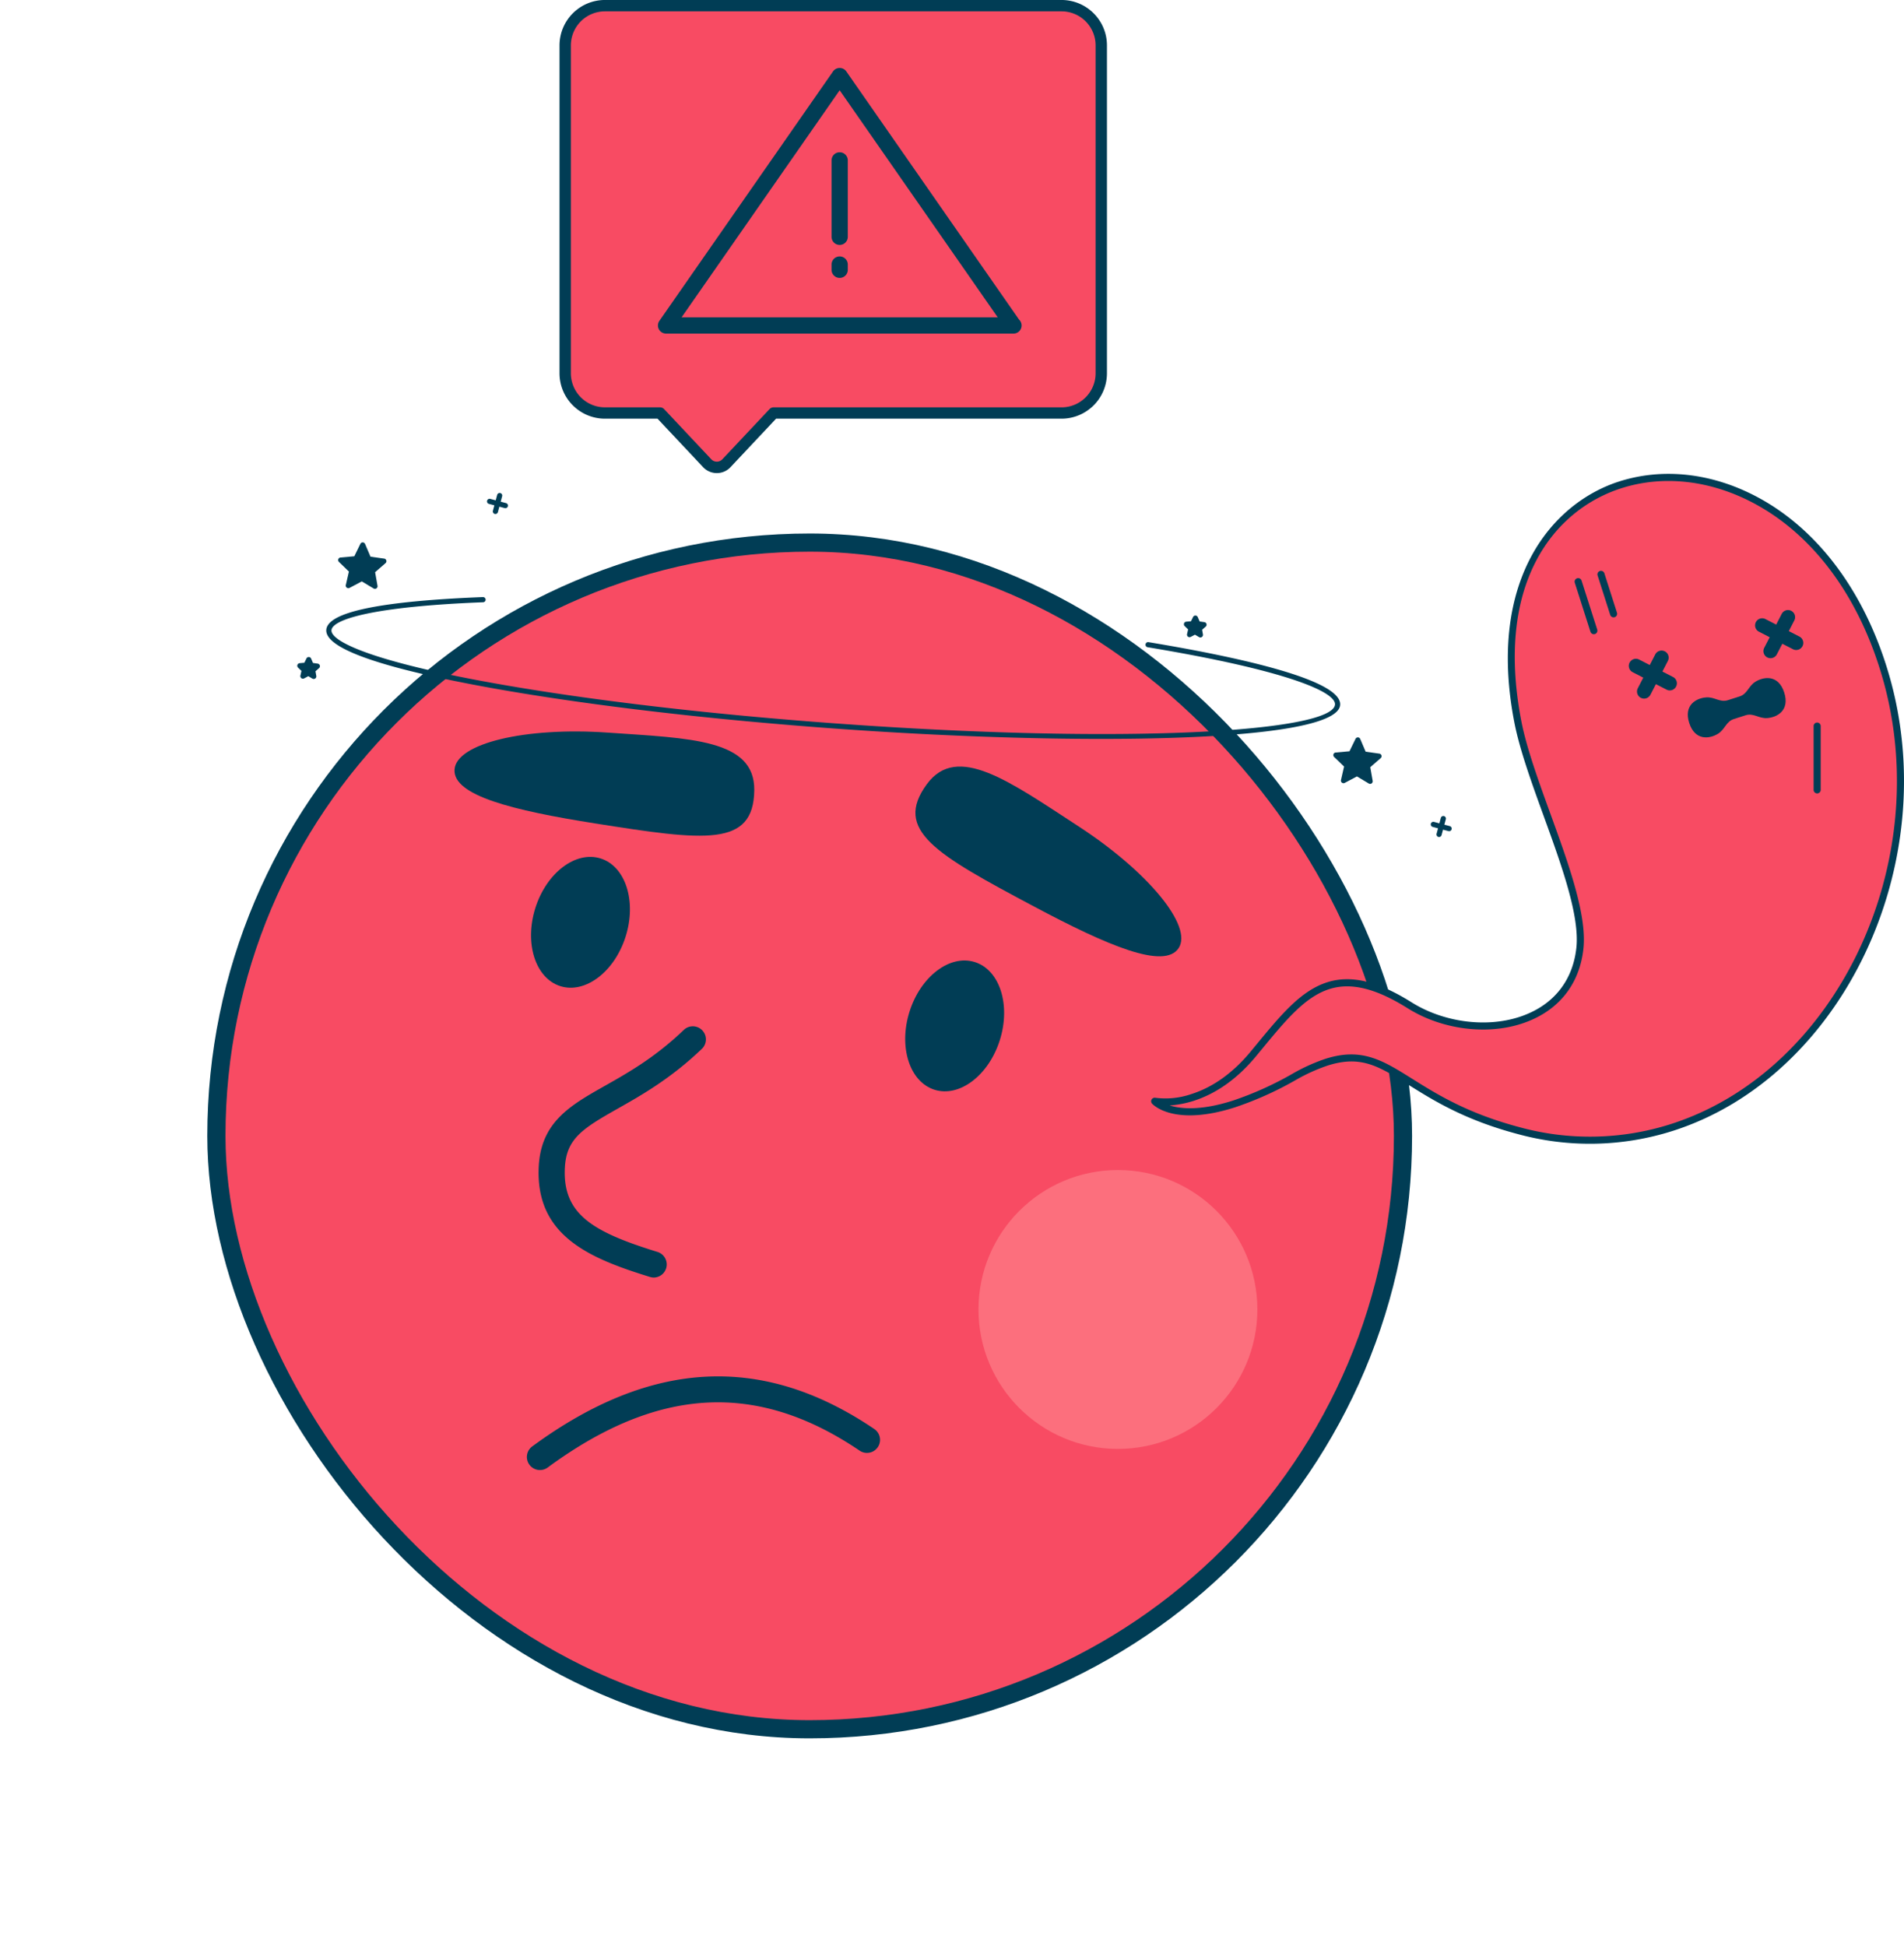 <svg xmlns="http://www.w3.org/2000/svg" xmlns:xlink="http://www.w3.org/1999/xlink" width="523.541" height="534.969" viewBox="0 0 523.541 534.969">
  <defs>
    <filter id="Rectangle_2" x="0" y="89.69" width="445.278" height="445.279" filterUnits="userSpaceOnUse">
      <feOffset dx="7" dy="7" input="SourceAlpha"/>
      <feGaussianBlur stdDeviation="19" result="blur"/>
      <feFlood flood-color="#f84b63" flood-opacity="0.329"/>
      <feComposite operator="in" in2="blur"/>
      <feComposite in="SourceGraphic"/>
    </filter>
  </defs>
  <g id="Group_22" data-name="Group 22" transform="translate(-310.899 -261.604)">
    <g transform="matrix(1, 0, 0, 1, 310.9, 261.6)" filter="url(#Rectangle_2)">
      <rect id="Rectangle_2-2" data-name="Rectangle 2" width="326.278" height="326.278" rx="163.139" transform="translate(52.5 142.19)" fill="#f84b63" stroke="#013d55" stroke-miterlimit="10" stroke-width="5"/>
    </g>
    <path id="Path_2" data-name="Path 2" d="M560.987,539.759c-3.063,9.694.014,19.308,6.87,21.474s14.9-3.936,17.96-13.63-.014-19.309-6.87-21.475S564.049,530.065,560.987,539.759Z" fill="#013d55"/>
    <path id="Path_3" data-name="Path 3" d="M490.658,612.862a3.465,3.465,0,0,1-1.057-.163c-16.675-5.144-31.558-11.343-30.561-30.419.641-12.2,8.747-16.787,18.135-22.094,6.524-3.688,13.919-7.87,21.851-15.5a3.6,3.6,0,0,1,4.989,5.181c-8.592,8.265-16.75,12.877-23.3,16.581-9.748,5.513-14.078,8.284-14.494,16.212-.669,12.809,7.689,17.679,25.5,23.176a3.6,3.6,0,0,1-1.058,7.031Z" fill="#013d55"/>
    <path id="Path_4" data-name="Path 4" d="M505.051,640.128c15.593-.787,30.938,4.015,46.255,14.39a3.592,3.592,0,1,1-4.029,5.948c-28.2-19.1-55.455-17.641-85.747,4.609a3.594,3.594,0,1,1-4.256-5.792C473.6,647.3,489.449,640.916,505.051,640.128Z" fill="#013d55"/>
    <path id="Path_5" data-name="Path 5" d="M565.767,477.2c-9.326,12.678,2.451,19.275,29.506,33.675,20.137,10.719,35.8,17.425,39.724,11.4s-8.394-21-27.511-33.449S574.083,465.9,565.767,477.2Z" fill="#013d55"/>
    <path id="Path_6" data-name="Path 6" d="M518.3,478.873c-.188,15.739-13.563,13.914-43.834,9.122-22.531-3.567-39.075-7.643-38.579-14.817s19.346-11.714,42.1-10.141S518.466,464.841,518.3,478.873Z" fill="#013d55"/>
    <path id="Path_7" data-name="Path 7" d="M458.1,511.272c-3.062,9.694.014,19.308,6.87,21.474s14.9-3.937,17.96-13.631-.013-19.308-6.87-21.474S461.16,501.578,458.1,511.272Z" fill="#013d55"/>
    <circle id="Ellipse_1" data-name="Ellipse 1" cx="38.339" cy="38.339" r="38.339" transform="translate(579.954 583.309)" fill="#ff9498" opacity="0.5"/>
    <g id="Group_4" data-name="Group 4">
      <path id="Path_8" data-name="Path 8" d="M420.492,445.279c-13.455-3.6-20.12-7.115-19.871-10.509.363-4.874,14.863-7.9,43.1-8.994a.711.711,0,0,1,.054,1.42c-30.437,1.18-41.518,4.741-41.733,7.681-.219,2.894,9.971,7.98,39.2,13.566,25.945,4.955,60.62,9.194,97.634,11.937,82.534,6.117,138.558,2.321,139.106-5.06.259-3.444-13.137-9.386-51.511-15.756a.686.686,0,0,1-.583-.815.706.706,0,0,1,.815-.585c24.324,4.035,53.213,10.3,52.7,17.261-.777,10.454-72.11,11.45-140.627,6.374-37.068-2.748-71.8-7-97.8-11.961Q428.957,447.54,420.492,445.279Z" fill="#013d55"/>
      <path id="Path_9" data-name="Path 9" d="M410.629,411.447l1.652,3.865,4.163.587-3.166,2.766.729,4.139-3.609-2.158-3.713,1.975.938-4.1L404.6,415.6l4.189-.373Z" fill="#013d55" fill-rule="evenodd"/>
      <path id="Path_10" data-name="Path 10" d="M406.5,423.306a.71.71,0,0,1-.51-.845l.85-3.708-2.736-2.644a.709.709,0,0,1,.43-1.218l3.788-.339,1.668-3.416a.709.709,0,0,1,1.291.031l1.494,3.5,3.767.532a.71.71,0,0,1,.368,1.236l-2.866,2.5.661,3.747a.71.71,0,0,1-1.063.733l-3.267-1.954-3.36,1.787A.7.7,0,0,1,406.5,423.306Zm-.293-7.139,1.907,1.843a.711.711,0,0,1,.2.669l-.592,2.583,2.341-1.244a.708.708,0,0,1,.7.018l2.277,1.36-.46-2.609a.706.706,0,0,1,.232-.657l2-1.747-2.625-.369a.693.693,0,0,1-.554-.423l-1.042-2.436-1.16,2.38a.711.711,0,0,1-.577.4Z" fill="#013d55"/>
      <path id="Path_11" data-name="Path 11" d="M684.266,465.063l1.649,3.868,4.165.586-3.169,2.765.729,4.142-3.607-2.159-3.712,1.973.935-4.1-3.021-2.922,4.186-.374Z" fill="#013d55" fill-rule="evenodd"/>
      <path id="Path_12" data-name="Path 12" d="M680.138,476.924a.735.735,0,0,1-.249-.123.712.712,0,0,1-.26-.723l.845-3.707-2.733-2.643a.711.711,0,0,1,.429-1.219l3.788-.338,1.671-3.421a.71.71,0,0,1,1.291.034l1.491,3.5,3.769.53a.711.711,0,0,1,.366,1.239l-2.865,2.5.659,3.746a.71.71,0,0,1-1.065.733l-3.263-1.952-3.358,1.785A.714.714,0,0,1,680.138,476.924Zm-.293-7.138,1.905,1.843a.715.715,0,0,1,.2.669l-.592,2.583,2.343-1.244a.714.714,0,0,1,.7.019l2.272,1.358-.458-2.61a.711.711,0,0,1,.233-.66l2-1.74-2.627-.37a.723.723,0,0,1-.555-.424l-1.039-2.439-1.162,2.384a.716.716,0,0,1-.576.4Z" fill="#013d55"/>
      <path id="Path_13" data-name="Path 13" d="M639.6,431.561l.67,1.571,1.691.238-1.284,1.123.3,1.682L639.5,435.3l-1.506.8.38-1.664-1.227-1.187,1.7-.152Z" fill="#013d55" fill-rule="evenodd"/>
      <path id="Path_14" data-name="Path 14" d="M637.812,436.785a.683.683,0,0,1-.249-.123.71.71,0,0,1-.26-.722l.292-1.274-.939-.91a.708.708,0,0,1,.43-1.217l1.3-.117.573-1.172a.709.709,0,0,1,1.292.031l.512,1.2,1.295.182a.709.709,0,0,1,.367,1.238l-.983.86.227,1.288a.708.708,0,0,1-.3.707.7.7,0,0,1-.766.026l-1.124-.671-1.156.613A.706.706,0,0,1,637.812,436.785Zm.947-2.969.11.106a.717.717,0,0,1,.2.669l-.036.152.136-.073a.715.715,0,0,1,.7.018l.135.08-.027-.153a.706.706,0,0,1,.232-.657l.117-.1-.155-.023a.714.714,0,0,1-.555-.423l-.06-.142-.065.136a.713.713,0,0,1-.577.4Z" fill="#013d55"/>
      <path id="Path_15" data-name="Path 15" d="M395.8,442.968l.671,1.569,1.691.239-1.286,1.124.3,1.682L395.7,446.7l-1.506.8.379-1.665-1.226-1.186,1.7-.155Z" fill="#013d55" fill-rule="evenodd"/>
      <path id="Path_16" data-name="Path 16" d="M394.014,448.192a.683.683,0,0,1-.249-.123.713.713,0,0,1-.261-.723l.291-1.272-.937-.908a.71.71,0,0,1,.429-1.219l1.3-.116.574-1.174a.708.708,0,0,1,1.291.032l.513,1.2,1.294.183a.71.71,0,0,1,.367,1.238l-.982.86.226,1.288a.713.713,0,0,1-.3.709.728.728,0,0,1-.769.023l-1.122-.672-1.154.614A.7.7,0,0,1,394.014,448.192Zm.946-2.969.111.109a.716.716,0,0,1,.2.669l-.036.147.137-.071a.7.7,0,0,1,.7.016l.132.08-.026-.151a.706.706,0,0,1,.232-.657l.117-.1-.154-.023a.7.7,0,0,1-.554-.424l-.061-.142-.067.139a.711.711,0,0,1-.574.4Z" fill="#013d55"/>
      <g id="Group_2" data-name="Group 2">
        <path id="Path_17" data-name="Path 17" d="M706.414,491.719a.712.712,0,0,1-.5-.87l.4-1.493-1.491-.4a.711.711,0,0,1,.367-1.373l1.491.4.4-1.49a.711.711,0,0,1,1.374.367l-.4,1.49,1.492.4a.71.71,0,0,1-.367,1.372l-1.492-.4-.4,1.493A.712.712,0,0,1,706.414,491.719Z" fill="#013d55"/>
      </g>
      <g id="Group_3" data-name="Group 3">
        <path id="Path_18" data-name="Path 18" d="M446.934,402.908a.712.712,0,0,1-.5-.869l.4-1.493-1.492-.4a.71.71,0,1,1,.367-1.372l1.492.4.4-1.493a.71.71,0,0,1,1.372.367l-.4,1.493,1.493.4a.711.711,0,0,1-.367,1.373l-1.493-.4-.4,1.493A.712.712,0,0,1,446.934,402.908Z" fill="#013d55"/>
      </g>
    </g>
    <g id="Group_5" data-name="Group 5">
      <path id="Path_19" data-name="Path 19" d="M602.8,263.164H477.229a10.955,10.955,0,0,0-10.919,10.917v90.163a10.951,10.951,0,0,0,10.919,10.916h15.152l12.97,13.8a3.6,3.6,0,0,0,5.3,0l12.978-13.8H602.8a10.95,10.95,0,0,0,10.914-10.916V274.081A10.951,10.951,0,0,0,602.8,263.164Z" fill="#f84b63" fill-rule="evenodd"/>
      <path id="Path_20" data-name="Path 20" d="M508.009,391.682a5.171,5.171,0,0,1-3.8-1.656L491.7,376.72H477.229a12.491,12.491,0,0,1-12.479-12.476V274.081A12.492,12.492,0,0,1,477.229,261.6H602.8a12.491,12.491,0,0,1,12.476,12.477v90.163A12.491,12.491,0,0,1,602.8,376.72H524.3l-12.515,13.313A5.146,5.146,0,0,1,508.009,391.682Zm-30.78-126.958a9.368,9.368,0,0,0-9.357,9.357v90.163a9.368,9.368,0,0,0,9.357,9.356h15.152a1.555,1.555,0,0,1,1.137.492l12.97,13.8a2.091,2.091,0,0,0,3.025.005l12.978-13.8a1.555,1.555,0,0,1,1.137-.492H602.8a9.365,9.365,0,0,0,9.354-9.356V274.081a9.366,9.366,0,0,0-9.354-9.357Z" fill="#013d55"/>
    </g>
    <g id="Group_6" data-name="Group 6">
      <path id="Path_21" data-name="Path 21" d="M589.577,353.327H494.044a2.233,2.233,0,0,1-1.832-3.506l47.74-68.573a2.243,2.243,0,0,1,1.831-.956h0a2.246,2.246,0,0,1,1.832.956l47.48,68.213a2.23,2.23,0,0,1-1.518,3.866Zm-91.266-4.46h86.938l-43.466-62.442Z" fill="#013d55"/>
    </g>
    <g id="Group_7" data-name="Group 7">
      <path id="Path_22" data-name="Path 22" d="M541.783,338.019a2.231,2.231,0,0,1-2.232-2.23v-1.448a2.231,2.231,0,0,1,4.463,0v1.448A2.23,2.23,0,0,1,541.783,338.019Zm0-9.068a2.231,2.231,0,0,1-2.232-2.23V305.7a2.231,2.231,0,1,1,4.463,0v21.021A2.229,2.229,0,0,1,541.783,328.951Z" fill="#013d55"/>
    </g>
    <g id="Group_12" data-name="Group 12">
      <path id="Path_23" data-name="Path 23" d="M628.41,564.4s13.967,2.876,27.144-13.048,21.081-27.064,42.98-13.32c17.153,10.764,44.359,6.654,46.789-15.706,1.635-15.064-13.46-43.66-17.065-62.27-15.787-81.528,78.147-92.6,101.214-12.364,19.761,68.7-34.64,142.451-101.17,124.731-36.44-9.7-35.514-29.284-61.578-14.717C637.155,574.225,628.41,564.4,628.41,564.4Z" fill="#f84b63" fill-rule="evenodd"/>
      <g id="Group_10" data-name="Group 10">
        <g id="Group_9" data-name="Group 9">
          <g id="Group_8" data-name="Group 8">
            <path id="Path_24" data-name="Path 24" d="M770.629,451.342a1.936,1.936,0,0,1-1.488-.127l-2.922-1.5-1.507,2.918a1.951,1.951,0,0,1-3.469-1.788l1.507-2.921-2.922-1.5a1.951,1.951,0,0,1,1.788-3.469l2.922,1.5,1.507-2.919a1.951,1.951,0,0,1,3.469,1.788l-1.507,2.921,2.922,1.5a1.954,1.954,0,0,1-.3,3.6Z" fill="#013d55"/>
          </g>
        </g>
      </g>
      <g id="Group_11" data-name="Group 11">
        <path id="Path_25" data-name="Path 25" d="M805.39,440.229a1.937,1.937,0,0,1-1.49-.126l-2.917-1.5-1.508,2.919a1.951,1.951,0,0,1-3.469-1.788l1.5-2.917-2.919-1.508a1.952,1.952,0,1,1,1.789-3.469l2.921,1.5,1.5-2.917a1.952,1.952,0,1,1,3.47,1.788l-1.5,2.922,2.919,1.5a1.953,1.953,0,0,1-.3,3.6Z" fill="#013d55"/>
      </g>
    </g>
    <g id="Group_13" data-name="Group 13">
      <path id="Path_26" data-name="Path 26" d="M787.667,459.3l3.211-1.026c2.209-.706,3.626.935,5.948.768,2.683-.192,6.268-2.06,4.682-7.021s-5.589-4.4-7.886-3c-1.988,1.211-2.191,3.368-4.4,4.074l-3.211,1.027c-2.21.706-3.627-.933-5.947-.767-2.687.194-6.269,2.06-4.683,7.02s5.586,4.4,7.887,3C785.254,462.165,785.456,460.006,787.667,459.3Z" fill="#013d55" fill-rule="evenodd"/>
    </g>
    <g id="Group_16" data-name="Group 16">
      <g id="Group_15" data-name="Group 15">
        <g id="Group_14" data-name="Group 14">
          <path id="Path_27" data-name="Path 27" d="M810.562,479.758a.977.977,0,0,1-.976-.976V461.217a.977.977,0,0,1,1.953,0v17.565A.976.976,0,0,1,810.562,479.758Z" fill="#013d55"/>
        </g>
      </g>
    </g>
    <g id="Group_19" data-name="Group 19">
      <g id="Group_18" data-name="Group 18">
        <g id="Group_17" data-name="Group 17">
          <path id="Path_28" data-name="Path 28" d="M749.45,435.938a.981.981,0,0,1-1.23-.634l-4.3-13.467a.977.977,0,0,1,1.862-.6l4.3,13.467A.98.98,0,0,1,749.45,435.938Z" fill="#013d55"/>
        </g>
      </g>
    </g>
    <g id="Group_20" data-name="Group 20">
      <path id="Path_29" data-name="Path 29" d="M754.885,431.306a.981.981,0,0,1-1.228-.635l-3.465-10.84a.976.976,0,0,1,1.859-.6l3.466,10.841A.981.981,0,0,1,754.885,431.306Z" fill="#013d55"/>
    </g>
    <g id="Group_21" data-name="Group 21">
      <path id="Path_30" data-name="Path 30" d="M770.919,572.53a75.157,75.157,0,0,1-42.869.836c-14.525-3.871-23.055-9.222-29.91-13.519-8.136-5.1-13.049-8.181-22.188-5.259a48.2,48.2,0,0,0-8.751,3.966,93.1,93.1,0,0,1-16.724,7.517c-16.847,5.386-22.559-.762-22.8-1.026a.981.981,0,0,1-.116-1.136.994.994,0,0,1,1.039-.469,21.83,21.83,0,0,0,9.934-1.034c5.955-1.9,11.425-5.834,16.266-11.679l1.43-1.734c6.9-8.374,12.345-14.984,19.588-17.3,6.535-2.09,13.918-.341,23.231,5.507,8.65,5.425,20.221,7.024,29.479,4.064,9.19-2.938,14.806-9.7,15.822-19.047.956-8.821-4.1-22.76-8.986-36.238-3.25-8.963-6.611-18.232-8.066-25.743-7.677-39.644,10.725-60.464,28.816-66.248,12.1-3.867,25.6-2.341,38.032,4.3,16.865,9.013,29.743,26.461,36.262,49.131C845.295,499.175,817.5,557.636,770.919,572.53Zm-95.562-19.8c10-3.2,15.8.437,23.821,5.468,6.743,4.227,15.137,9.491,29.375,13.282a73.206,73.206,0,0,0,41.772-.806c45.615-14.582,72.816-71.927,58.208-122.713-6.369-22.159-18.91-39.185-35.306-47.945-11.958-6.39-24.926-7.87-36.516-4.165-18.161,5.806-34.92,25.675-27.494,64.02,1.425,7.362,4.76,16.555,7.984,25.446,4.967,13.688,10.1,27.845,9.093,37.114-1.1,10.159-7.2,17.507-17.17,20.694-9.782,3.127-21.992,1.454-31.107-4.265-8.792-5.518-15.658-7.2-21.6-5.3-6.7,2.142-11.983,8.558-18.675,16.682l-1.434,1.735c-5.081,6.14-10.859,10.277-17.174,12.3a27.263,27.263,0,0,1-6.616,1.268c3.1.974,8.58,1.487,17.367-1.322a91.112,91.112,0,0,0,16.365-7.365A50.285,50.285,0,0,1,675.357,552.726Z" fill="#013d55"/>
    </g>
  </g>
</svg>
